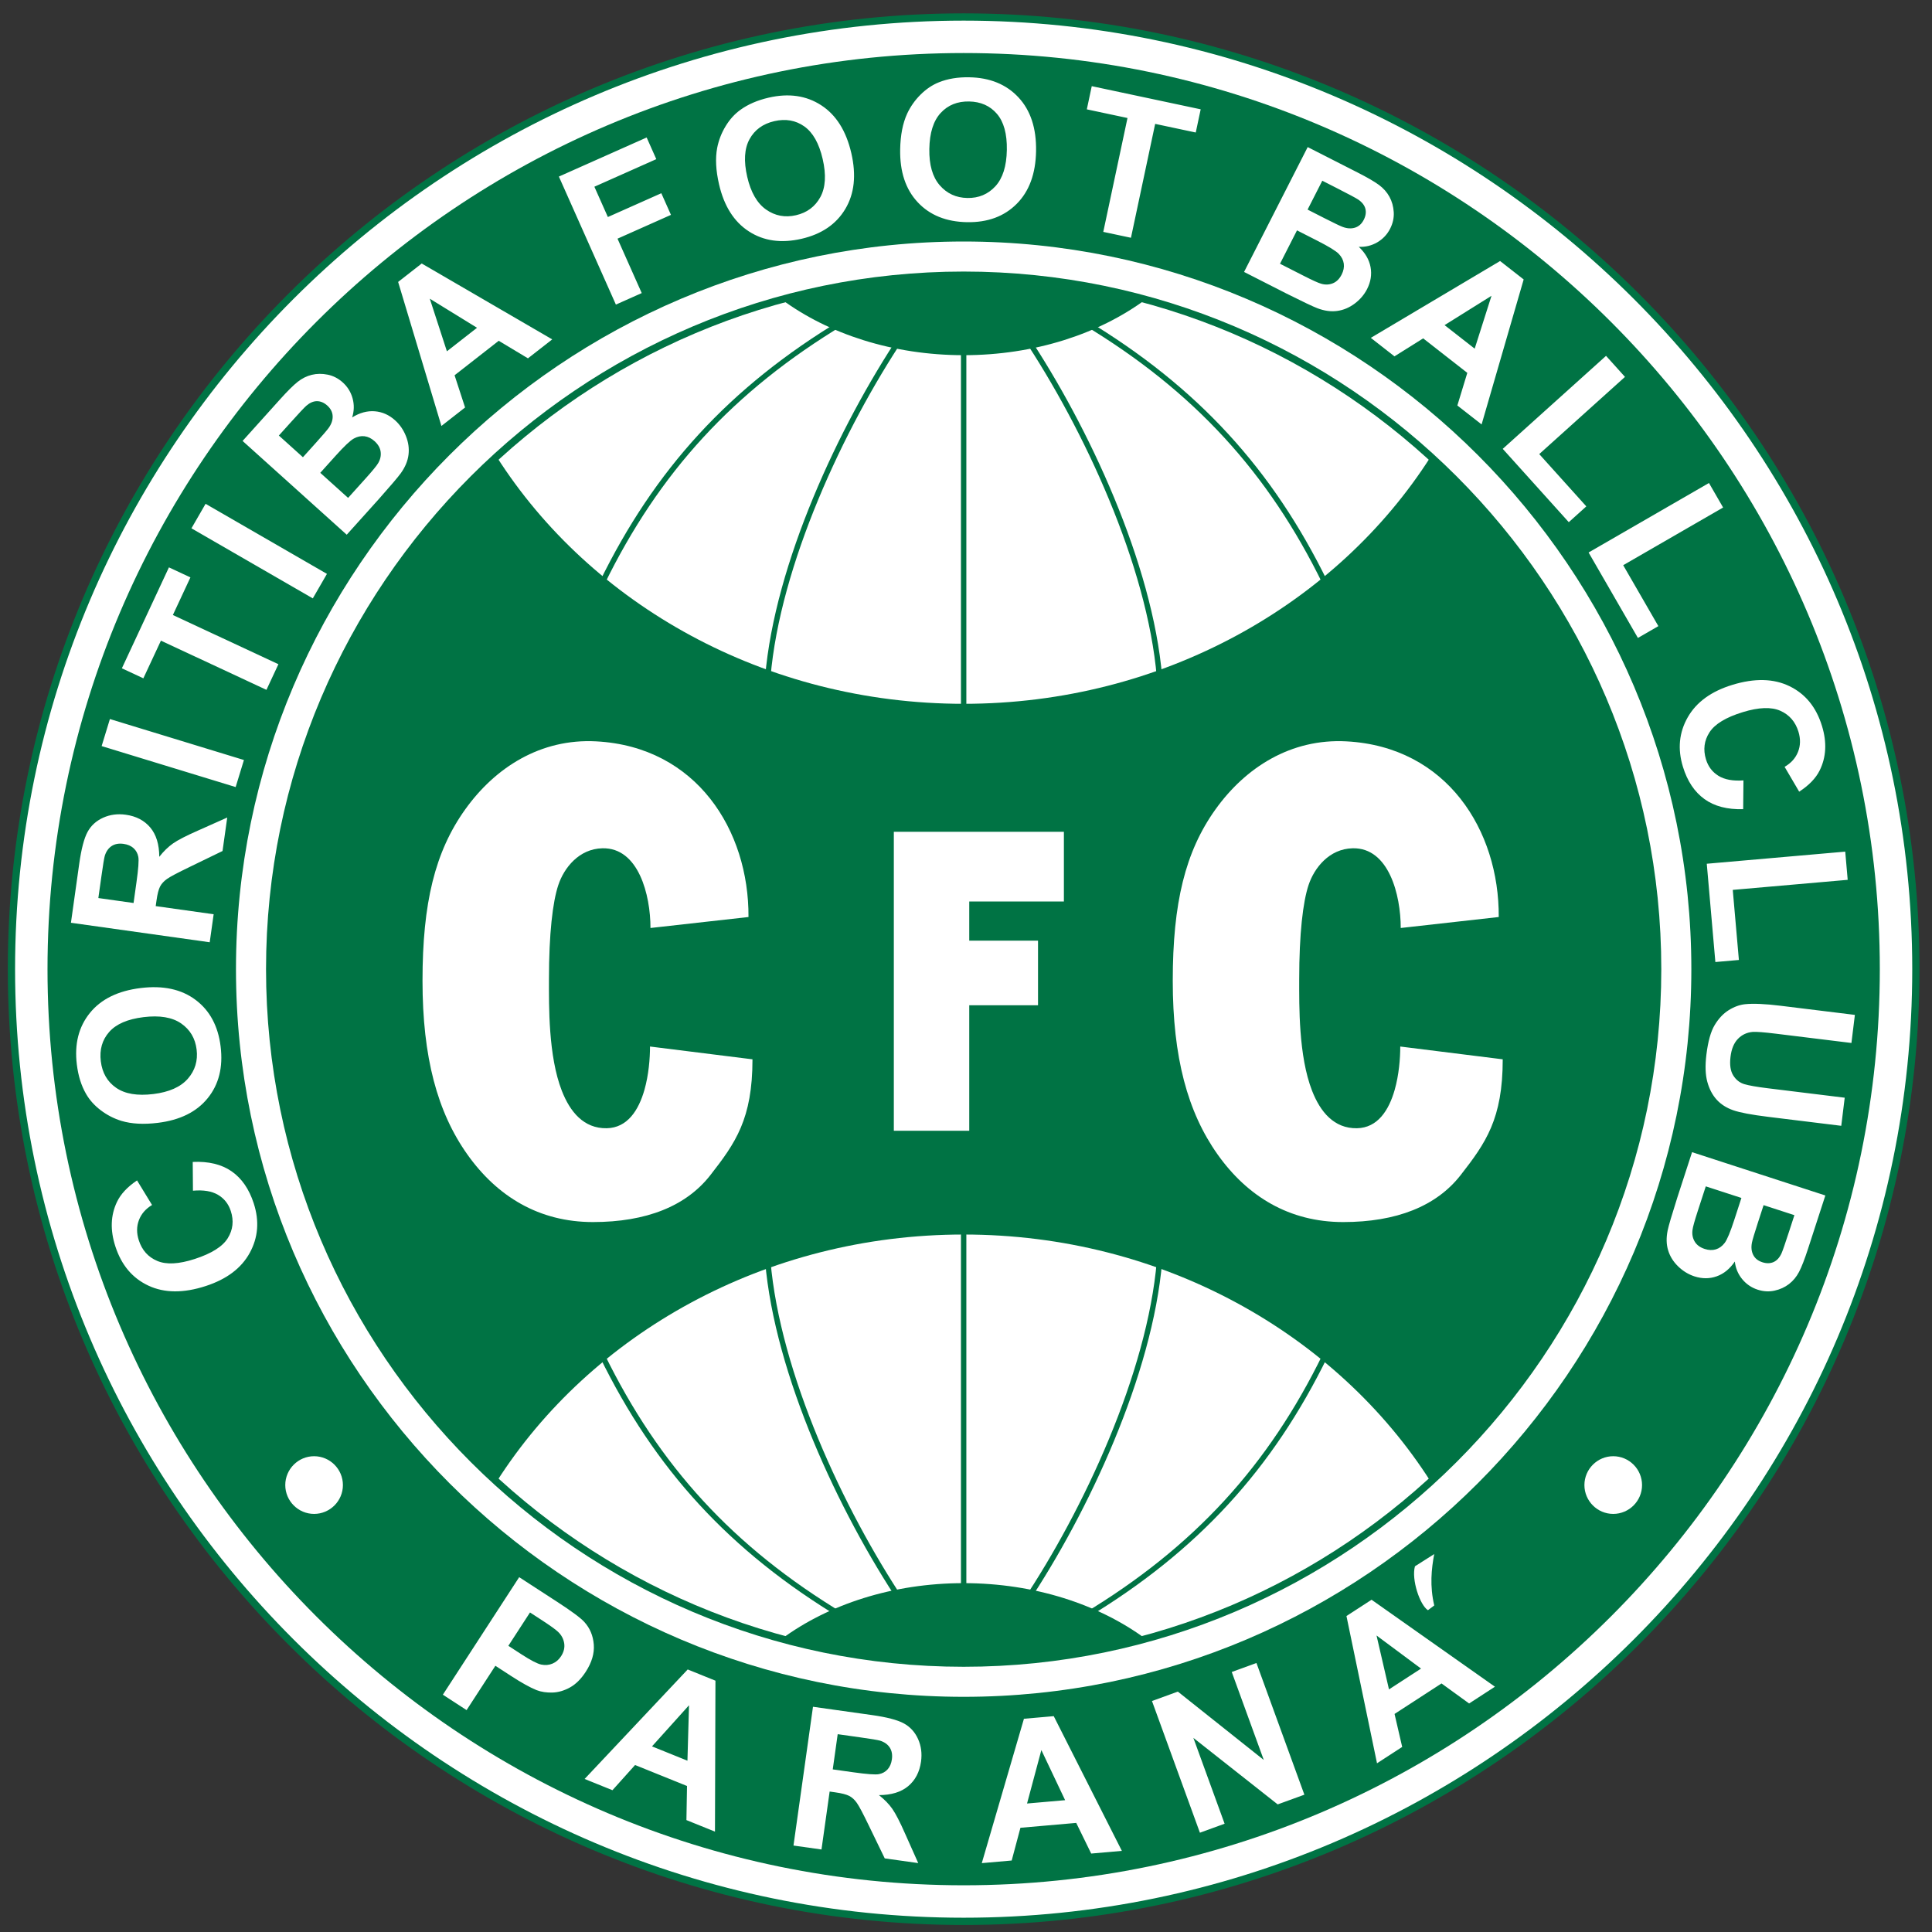 <?xml version="1.0" encoding="iso-8859-1"?>
<!-- Generator: Adobe Illustrator 24.0.1, SVG Export Plug-In . SVG Version: 6.00 Build 0)  -->
<svg version="1.1" id="Layer_1" xmlns="http://www.w3.org/2000/svg" xmlns:xlink="http://www.w3.org/1999/xlink" x="0px" y="0px"
	 viewBox="0 0 600 600" style="enable-background:new 0 0 600 600;" xml:space="preserve">
<rect x="0" y="0" width="600" height="600" fill="#333333" stroke="none"/>
<path style="fill:#FFFFFF;stroke:#007344;stroke-width:2.256;stroke-miterlimit:1;" d="M299.275,5.276
	c162.874,0,295.718,132.836,295.718,295.708c0,162.87-132.844,295.708-295.718,295.708c-162.878,0-295.721-132.837-295.721-295.708
	C3.553,138.112,136.396,5.276,299.275,5.276L299.275,5.276z"/>
<path style="fill:#007344;" d="M299.275,16.471c156.706,0,284.519,127.808,284.519,284.512S455.981,585.493,299.275,585.493
	c-156.711,0-284.522-127.805-284.522-284.509S142.564,16.471,299.275,16.471L299.275,16.471z"/>
<path style="fill:#FFFFFF;" d="M59.923,369.784l-0.068-8.936l0,0c4.922-0.225,8.945,0.744,12.081,2.922
	c3.129,2.179,5.418,5.488,6.862,9.931c1.786,5.492,1.375,10.621-1.234,15.384c-2.602,4.753-7.158,8.191-13.677,10.308
	c-6.888,2.239-12.814,2.198-17.777-0.119c-4.972-2.317-8.396-6.383-10.278-12.179c-1.645-5.059-1.482-9.657,0.479-13.795
	c1.161-2.455,3.239-4.689,6.249-6.712l0,0l4.662,7.634l0,0c-1.987,1.189-3.347,2.756-4.085,4.717
	c-0.738,1.956-0.747,4.043-0.025,6.263c0.995,3.066,2.904,5.201,5.728,6.394c2.827,1.198,6.7,0.996,11.637-0.608
	c5.233-1.702,8.648-3.857,10.257-6.458c1.614-2.602,1.924-5.412,0.945-8.425c-0.72-2.22-2.042-3.898-3.982-5.044
	C65.768,369.922,63.176,369.493,59.923,369.784L59.923,369.784z M49.027,348.709c-4.396,0.542-8.173,0.337-11.321-0.607
	c-2.324-0.718-4.455-1.811-6.417-3.3c-1.957-1.483-3.483-3.186-4.577-5.105c-1.47-2.552-2.415-5.583-2.847-9.099
	c-0.781-6.367,0.563-11.699,4.046-16.008c3.476-4.301,8.732-6.883,15.77-7.746c6.97-0.858,12.656,0.366,17.059,3.677
	c4.408,3.302,6.999,8.13,7.777,14.471c0.791,6.428-0.543,11.775-4.001,16.043C61.068,345.309,55.9,347.865,49.027,348.709
	L49.027,348.709z M47.632,339.763c4.887-0.6,8.459-2.189,10.702-4.752c2.248-2.573,3.157-5.595,2.729-9.071
	c-0.428-3.477-2.029-6.176-4.808-8.102c-2.777-1.916-6.67-2.571-11.677-1.956c-4.949,0.606-8.513,2.147-10.682,4.618
	c-2.163,2.464-3.03,5.5-2.588,9.093c0.441,3.597,2.025,6.344,4.763,8.234C38.807,339.728,42.661,340.373,47.632,339.763
	L47.632,339.763z M65.128,292.629l-43.098-6.057l2.573-18.316l0,0c0.649-4.605,1.51-7.891,2.579-9.875
	c1.067-1.977,2.678-3.452,4.836-4.431c2.155-0.971,4.5-1.285,7.053-0.927c3.234,0.454,5.764,1.785,7.604,3.977
	c1.84,2.201,2.773,5.232,2.79,9.086c1.356-1.727,2.785-3.107,4.267-4.15c1.488-1.04,4.046-2.363,7.694-3.968l0,0l9.145-4.08
	l-1.462,10.399l-10.26,4.975l0,0c-3.662,1.765-5.992,2.995-6.981,3.699c-0.988,0.698-1.707,1.488-2.159,2.36
	c-0.454,0.881-0.823,2.315-1.103,4.309l0,0l-0.25,1.771l17.995,2.529L65.128,292.629L65.128,292.629z M41.479,280.434l0.906-6.442
	l0,0c0.586-4.167,0.78-6.802,0.571-7.891c-0.208-1.089-0.704-1.988-1.479-2.694c-0.782-0.71-1.818-1.156-3.111-1.337
	c-1.453-0.206-2.674,0.016-3.679,0.665c-0.995,0.65-1.714,1.662-2.146,3.045c-0.197,0.687-0.548,2.8-1.042,6.323l0,0l-0.955,6.793
	L41.479,280.434L41.479,280.434z M73.184,244.429l-41.619-12.726l2.568-8.4l41.622,12.725L73.184,244.429L73.184,244.429z
	 M82.747,214.238l-32.769-15.279l-5.457,11.7l-6.672-3.109l14.616-31.346l6.674,3.112l-5.448,11.68l32.772,15.282L82.747,214.238
	L82.747,214.238z M97.144,185.832l-37.69-21.76l4.391-7.608l37.691,21.761L97.144,185.832L97.144,185.832z M75.337,136.939
	l11.641-12.927l0,0c2.302-2.559,4.127-4.37,5.477-5.437c1.341-1.06,2.806-1.79,4.367-2.17c1.574-0.387,3.225-0.402,4.945-0.051
	c1.716,0.35,3.276,1.152,4.677,2.413c1.515,1.364,2.531,3.025,3.064,4.979c0.528,1.957,0.479,3.92-0.144,5.885
	c2.352-1.453,4.692-2.087,7.031-1.903c2.329,0.185,4.433,1.117,6.301,2.802c1.47,1.322,2.594,2.958,3.367,4.893
	c0.775,1.933,1.042,3.861,0.804,5.795c-0.232,1.939-1.035,3.853-2.404,5.76c-0.865,1.197-3.155,3.889-6.873,8.075l0,0l-9.911,11.008
	L75.337,136.939L75.337,136.939z M86.602,135.261l7.477,6.735l3.856-4.283l0,0c2.293-2.546,3.671-4.158,4.156-4.846
	c0.877-1.235,1.277-2.462,1.217-3.678c-0.063-1.213-0.615-2.293-1.658-3.234c-1-0.9-2.063-1.355-3.188-1.366
	c-1.12-0.006-2.235,0.473-3.346,1.436c-0.659,0.581-2.366,2.41-5.136,5.487l0,0L86.602,135.261L86.602,135.261z M99.461,146.839
	l8.645,7.786l5.448-6.049l0,0c2.114-2.351,3.389-3.901,3.828-4.649c0.701-1.129,0.982-2.309,0.843-3.538
	c-0.133-1.225-0.769-2.358-1.916-3.391c-0.97-0.874-2.008-1.38-3.104-1.517c-1.104-0.135-2.205,0.1-3.321,0.713
	c-1.108,0.606-2.999,2.4-5.675,5.371l0,0L99.461,146.839L99.461,146.839z M171.495,105.401l-7.534,5.885l-9.081-5.451
	l-13.707,10.709l3.259,10.002l-7.346,5.74l-13.442-44.728l7.326-5.724L171.495,105.401L171.495,105.401z M148.143,101.794
	l-14.667-9.034l5.314,16.342L148.143,101.794L148.143,101.794z M191.271,94.593l-17.704-39.759l27.257-12.135l2.995,6.727
	l-19.23,8.563l4.19,9.411l16.6-7.39l2.993,6.721l-16.599,7.391l7.522,16.898L191.271,94.593L191.271,94.593z M223.306,57.249
	c-0.996-4.315-1.191-8.093-0.578-11.323c0.471-2.385,1.334-4.62,2.61-6.724c1.27-2.103,2.804-3.798,4.599-5.086
	c2.385-1.728,5.3-2.986,8.75-3.782c6.249-1.442,11.695-0.665,16.343,2.35c4.642,3.006,7.76,7.965,9.355,14.872
	c1.578,6.843,0.957,12.625-1.875,17.35c-2.823,4.732-7.353,7.812-13.582,9.251c-6.308,1.455-11.765,0.688-16.371-2.304
	C227.945,68.868,224.863,63.996,223.306,57.249L223.306,57.249z M232.059,54.925c1.106,4.799,3.06,8.185,5.844,10.147
	c2.794,1.968,5.892,2.555,9.307,1.766c3.414-0.788,5.928-2.663,7.554-5.627c1.616-2.963,1.86-6.902,0.726-11.819
	c-1.122-4.857-3.026-8.241-5.71-10.139c-2.677-1.893-5.789-2.438-9.313-1.625c-3.532,0.815-6.098,2.68-7.694,5.599
	C231.169,46.146,230.932,50.046,232.059,54.925L232.059,54.925z M279.556,46.4c0.079-4.43,0.803-8.141,2.179-11.127
	c1.034-2.2,2.414-4.162,4.162-5.894c1.742-1.732,3.641-3.008,5.691-3.822c2.734-1.1,5.864-1.618,9.406-1.555
	c6.412,0.112,11.508,2.184,15.289,6.234c3.775,4.041,5.601,9.605,5.478,16.694c-0.123,7.022-2.126,12.482-6.016,16.381
	c-3.885,3.907-9.026,5.8-15.415,5.689c-6.474-0.113-11.585-2.179-15.328-6.196C281.248,58.796,279.436,53.323,279.556,46.4
	L279.556,46.4z M288.611,46.262c-0.085,4.924,0.99,8.682,3.216,11.258c2.235,2.586,5.101,3.906,8.602,3.967
	c3.503,0.061,6.397-1.15,8.692-3.633c2.283-2.483,3.476-6.248,3.563-11.294c0.087-4.983-0.943-8.727-3.088-11.218
	c-2.138-2.486-5.025-3.767-8.644-3.829c-3.623-0.064-6.563,1.124-8.817,3.569C289.875,37.527,288.698,41.255,288.611,46.262
	L288.611,46.262z M342.634,72.015l7.519-35.368l-12.629-2.687l1.531-7.202l33.83,7.192l-1.531,7.202l-12.607-2.68l-7.518,35.369
	L342.634,72.015L342.634,72.015z M406.116,45.678l15.498,7.896l0,0c3.068,1.563,5.291,2.858,6.668,3.884
	c1.375,1.023,2.455,2.248,3.229,3.659c0.778,1.419,1.221,3.007,1.328,4.761c0.104,1.751-0.266,3.464-1.12,5.143
	c-0.925,1.817-2.269,3.229-4.016,4.25c-1.754,1.015-3.662,1.477-5.721,1.383c2.012,1.894,3.229,3.99,3.656,6.299
	c0.425,2.296,0.066,4.572-1.073,6.812c-0.896,1.761-2.187,3.27-3.853,4.518c-1.669,1.25-3.462,2.007-5.393,2.276
	c-1.933,0.28-3.991-0.003-6.184-0.831c-1.38-0.524-4.574-2.041-9.583-4.548l0,0l-13.195-6.725L406.116,45.678L406.116,45.678z
	 M410.65,56.124l-4.568,8.966l5.132,2.616l0,0c3.054,1.556,4.968,2.47,5.756,2.761c1.421,0.529,2.707,0.596,3.87,0.224
	c1.157-0.374,2.057-1.188,2.695-2.441c0.609-1.198,0.775-2.342,0.494-3.431c-0.284-1.084-1.033-2.037-2.252-2.861
	c-0.733-0.485-2.941-1.661-6.63-3.542l0,0L410.65,56.124L410.65,56.124z M402.795,71.543l-5.281,10.366l7.252,3.694l0,0
	c2.816,1.436,4.645,2.265,5.482,2.496c1.272,0.384,2.481,0.353,3.634-0.101c1.149-0.446,2.081-1.354,2.781-2.728
	c0.593-1.166,0.812-2.299,0.661-3.391c-0.156-1.102-0.666-2.106-1.547-3.024c-0.874-0.914-3.097-2.277-6.657-4.091l0,0
	L402.795,71.543L402.795,71.543z M460.126,131.81l-7.531-5.884l3.089-10.131l-13.707-10.711l-8.914,5.583l-7.348-5.742
	l40.152-23.862l7.322,5.723L460.126,131.81L460.126,131.81z M457.978,108.281l5.219-16.416l-14.573,9.106L457.978,108.281
	L457.978,108.281z M466.691,139.396l32.078-28.884l5.884,6.534l-26.627,23.976l14.618,16.238l-5.448,4.906L466.691,139.396
	L466.691,139.396z M493.352,171.579l37.382-21.58l4.394,7.614l-31.03,17.915l10.924,18.92l-6.353,3.668L493.352,171.579
	L493.352,171.579z M541.447,242.361l-0.088,8.936l0,0c-4.925,0.138-8.929-0.902-12.028-3.132c-3.091-2.235-5.322-5.581-6.688-10.051
	c-1.69-5.523-1.187-10.642,1.502-15.358c2.686-4.707,7.302-8.064,13.857-10.068c6.926-2.119,12.85-1.975,17.772,0.43
	c4.931,2.401,8.283,6.526,10.065,12.354c1.554,5.088,1.313,9.682-0.72,13.786c-1.204,2.433-3.322,4.629-6.367,6.602l0,0
	l-4.528-7.714l0,0c2.007-1.154,3.393-2.699,4.167-4.644c0.772-1.945,0.817-4.032,0.136-6.263c-0.944-3.081-2.814-5.25-5.616-6.494
	c-2.806-1.247-6.684-1.11-11.646,0.408c-5.263,1.606-8.713,3.704-10.367,6.276c-1.661,2.572-2.019,5.378-1.091,8.408
	c0.68,2.23,1.972,3.933,3.89,5.112C535.605,242.122,538.19,242.595,541.447,242.361L541.447,242.361z M530.054,268.245l43-3.763
	l0.765,8.758l-35.695,3.123l1.904,21.765l-7.306,0.639L530.054,268.245L530.054,268.245z M576.05,315.185l-1.072,8.719
	l-23.397-2.873l0,0c-3.71-0.457-6.128-0.638-7.257-0.563c-1.811,0.161-3.346,0.875-4.581,2.148
	c-1.245,1.272-2.017,3.129-2.314,5.566c-0.306,2.471-0.027,4.398,0.828,5.782c0.857,1.377,2.008,2.29,3.447,2.728
	c1.44,0.429,3.867,0.858,7.292,1.279l0,0l23.896,2.934l-1.071,8.726l-22.688-2.785l0,0c-5.189-0.636-8.819-1.327-10.903-2.059
	c-2.083-0.738-3.788-1.828-5.103-3.275c-1.314-1.448-2.285-3.281-2.899-5.517c-0.613-2.227-0.71-5.048-0.292-8.466
	c0.507-4.125,1.366-7.197,2.584-9.207c1.213-2.017,2.656-3.547,4.334-4.598c1.673-1.049,3.367-1.669,5.088-1.855
	c2.544-0.27,6.229-0.109,11.065,0.485l0,0L576.05,315.185L576.05,315.185z M566.878,371.264l-5.377,16.544l0,0
	c-1.064,3.275-1.994,5.671-2.792,7.194c-0.795,1.517-1.835,2.776-3.107,3.76c-1.28,0.99-2.782,1.678-4.497,2.056
	c-1.711,0.378-3.462,0.281-5.255-0.302c-1.935-0.628-3.544-1.733-4.823-3.301c-1.28-1.572-2.035-3.384-2.263-5.434
	c-1.556,2.284-3.435,3.815-5.648,4.598c-2.203,0.779-4.504,0.782-6.895,0.004c-1.881-0.612-3.573-1.649-5.066-3.099
	c-1.496-1.454-2.525-3.106-3.094-4.968c-0.577-1.866-0.62-3.942-0.147-6.241c0.302-1.444,1.3-4.834,2.995-10.175l0,0l4.577-14.085
	L566.878,371.264L566.878,371.264z M557.267,377.378l-9.568-3.109l-1.781,5.476l0,0c-1.058,3.26-1.662,5.294-1.829,6.119
	c-0.299,1.486-0.163,2.768,0.386,3.857c0.55,1.083,1.493,1.845,2.831,2.278c1.279,0.417,2.435,0.4,3.467-0.046
	c1.026-0.451,1.851-1.343,2.475-2.673c0.365-0.8,1.178-3.164,2.459-7.103l0,0L557.267,377.378L557.267,377.378z M540.811,372.032
	l-11.067-3.597l-2.515,7.74l0,0c-0.977,3.008-1.51,4.943-1.606,5.808c-0.179,1.315,0.04,2.504,0.669,3.573
	c0.62,1.065,1.661,1.843,3.128,2.318c1.246,0.405,2.4,0.444,3.453,0.125c1.063-0.327,1.975-0.989,2.744-2.001
	c0.765-1.007,1.765-3.415,2.999-7.216l0,0L540.811,372.032L540.811,372.032z"/>
<path style="fill:#FFFFFF;" d="M97.544,452.241c4.93,0,8.95,4.022,8.95,8.96c0,4.932-4.02,8.957-8.95,8.957
	c-4.928,0-8.949-4.025-8.949-8.957C88.594,456.263,92.616,452.241,97.544,452.241L97.544,452.241z M501.003,452.241
	c-4.929,0-8.949,4.022-8.949,8.96c0,4.932,4.02,8.957,8.949,8.957c4.928,0,8.949-4.025,8.949-8.957
	C509.952,456.263,505.93,452.241,501.003,452.241L501.003,452.241z M137.534,526.304l23.704-36.499l11.831,7.682l0,0
	c4.479,2.909,7.279,4.99,8.406,6.238c1.734,1.905,2.708,4.232,2.931,6.987c0.216,2.749-0.613,5.573-2.499,8.48
	c-1.456,2.244-3.086,3.858-4.894,4.858c-1.8,0.997-3.614,1.532-5.432,1.584c-1.824,0.055-3.469-0.187-4.949-0.75
	c-1.985-0.799-4.643-2.271-7.983-4.441l0,0l-4.805-3.121l-8.94,13.767L137.534,526.304L137.534,526.304z M164.596,500.764
	l-6.725,10.359l4.032,2.619l0,0c2.907,1.886,4.975,2.958,6.199,3.208c1.23,0.255,2.381,0.16,3.464-0.296
	c1.091-0.451,1.976-1.217,2.677-2.294c0.866-1.333,1.183-2.675,0.969-4.046c-0.226-1.37-0.862-2.554-1.913-3.544
	c-0.771-0.736-2.483-1.967-5.142-3.691l0,0L164.596,500.764L164.596,500.764z M222.041,568.827l-8.865-3.581l0.182-10.588
	l-16.127-6.517l-7.029,7.824l-8.646-3.494l32.017-34.004l8.616,3.482L222.041,568.827L222.041,568.827z M213.491,546.8l0.489-17.219
	l-11.495,12.773L213.491,546.8L213.491,546.8z M246.424,573.152l6.057-43.099l18.315,2.574l0,0c4.607,0.647,7.894,1.509,9.876,2.579
	c1.976,1.066,3.453,2.678,4.431,4.835c0.971,2.155,1.285,4.502,0.929,7.051c-0.455,3.238-1.786,5.767-3.978,7.608
	c-2.201,1.839-5.232,2.771-9.087,2.789c1.727,1.357,3.109,2.784,4.151,4.268c1.041,1.49,2.361,4.046,3.968,7.695l0,0l4.078,9.145
	l-10.4-1.461l-4.973-10.261l0,0c-1.766-3.663-2.994-5.992-3.7-6.982c-0.697-0.99-1.488-1.707-2.359-2.159
	c-0.881-0.452-2.318-0.825-4.312-1.105l0,0l-1.768-0.249l-2.53,17.993L246.424,573.152L246.424,573.152z M258.618,549.501
	l6.442,0.907l0,0c4.168,0.584,6.805,0.779,7.894,0.571c1.088-0.206,1.986-0.702,2.693-1.479c0.709-0.781,1.154-1.816,1.336-3.111
	c0.204-1.452-0.016-2.672-0.665-3.676c-0.649-0.998-1.663-1.716-3.045-2.148c-0.686-0.195-2.8-0.548-6.323-1.042l0,0l-6.796-0.954
	L258.618,549.501L258.618,549.501z M348.403,574.805l-9.522,0.834l-4.649-9.519l-17.329,1.515l-2.712,10.164l-9.288,0.813
	l13.09-44.834l9.256-0.81L348.403,574.805L348.403,574.805z M330.783,559.062l-7.38-15.566l-4.445,16.6L330.783,559.062
	L330.783,559.062z M372.644,569.164l-14.887-40.897l8.036-2.924l26.679,21.223l-9.941-27.314l7.671-2.791l14.883,40.897
	l-8.285,3.013l-26.193-20.663l9.705,26.665L372.644,569.164L372.644,569.164z M464.266,523.823l-8.019,5.207l-8.571-6.22
	l-14.587,9.472l2.374,10.246l-7.818,5.077l-9.492-45.731l7.795-5.062L464.266,523.823L464.266,523.823z M441.318,518.193
	l-13.824-10.277l3.868,16.742L441.318,518.193L441.318,518.193z M445.408,482.63l-5.982,3.798l0,0
	c-1.153,4.074,1.543,12.088,4.035,13.637l0,0l1.958-1.478l0,0C443.985,492.511,444.543,487.248,445.408,482.63L445.408,482.63z"/>
<path style="fill:#FFFFFF;" d="M299.275,75.001c124.469,0,225.988,101.517,225.988,225.982s-101.52,225.982-225.988,225.982
	c-124.472,0-225.991-101.517-225.991-225.982S174.802,75.001,299.275,75.001L299.275,75.001z"/>
<path style="fill:#007344;" d="M299.275,85.461c118.707,0,215.526,96.817,215.526,215.522s-96.819,215.521-215.526,215.521
	c-118.708,0-215.528-96.815-215.528-215.521S180.566,85.461,299.275,85.461L299.275,85.461z"/>
<path style="fill:#FFFFFF;" d="M444.326,460.149c-29.205-45.85-83.328-76.758-145.054-76.758
	c-61.725,0-115.848,30.908-145.053,76.758c24.91,22.724,55.141,39.695,88.557,48.804c14.49-10.676,34.478-17.293,56.496-17.293
	c22.019,0,42.009,6.616,56.498,17.293C389.184,499.844,419.418,482.873,444.326,460.149L444.326,460.149z M444.326,141.817
	c-29.205,45.85-83.328,76.758-145.054,76.758c-61.725,0-115.848-30.908-145.053-76.758c24.91-22.723,55.141-39.695,88.557-48.804
	c14.49,10.674,34.478,17.295,56.496,17.295c22.019,0,42.009-6.619,56.498-17.295C389.184,102.122,419.418,119.094,444.326,141.817
	L444.326,141.817z"/>
<path style="fill:none;stroke:#007344;stroke-width:1.674;stroke-miterlimit:1;" d="M411.545,181.01
	c-16.928-34.622-40.023-60.102-74.784-81.007"/>
<path style="fill:none;stroke:#007344;stroke-width:1.674;stroke-miterlimit:1;" d="M360.098,210.352
	c-2.98-35.087-22.804-77.597-41.733-105.992"/>
<line style="fill:none;stroke:#007344;stroke-width:1.674;stroke-miterlimit:1;" x1="299.272" y1="221.52" x2="299.272" y2="107.75"/>
<path style="fill:none;stroke:#007344;stroke-width:1.674;stroke-miterlimit:1;" d="M238.446,210.352
	c2.982-35.087,22.805-77.597,41.736-105.992"/>
<path style="fill:none;stroke:#007344;stroke-width:1.674;stroke-miterlimit:1;" d="M186.999,181.01
	c16.929-34.622,40.023-60.102,74.784-81.007"/>
<path style="fill:none;stroke:#007344;stroke-width:1.674;stroke-miterlimit:1;" d="M411.545,420.956
	c-16.928,34.622-40.023,60.102-74.784,81.007"/>
<path style="fill:none;stroke:#007344;stroke-width:1.674;stroke-miterlimit:1;" d="M360.098,391.614
	c-2.98,35.088-22.804,77.597-41.733,105.992"/>
<line style="fill:none;stroke:#007344;stroke-width:1.674;stroke-miterlimit:1;" x1="299.272" y1="380.446" x2="299.272" y2="494.217"/>
<path style="fill:none;stroke:#007344;stroke-width:1.674;stroke-miterlimit:1;" d="M238.446,391.614
	c2.982,35.088,22.805,77.597,41.736,105.992"/>
<path style="fill:none;stroke:#007344;stroke-width:1.674;stroke-miterlimit:1;" d="M186.999,420.956
	c16.929,34.622,40.023,60.102,74.784,81.007"/>
<path style="fill:#FFFFFF;" d="M322.366,312.186h-21.358v38.979h-23.421v-92.849h52.815v21.651h-29.394v12.158h21.358V312.186
	L322.366,312.186z M233.69,328.981c0,18.526-5.288,25.973-13.064,35.948c-7.532,9.663-19.918,14.592-36.483,14.592
	c-16.75,0-29.759-7.951-39.027-21.032c-9.276-13.088-13.902-30.115-13.902-53.905c0-24.167,3.884-40.088,13.234-53.178
	c9.342-13.078,23.45-22.088,40.713-21.172c31.185,1.657,47.453,27.638,47.291,54.553l0,0l-30.439,3.407l0,0
	c0-10.232-3.684-25.007-14.923-24.755c-7.311,0.164-11.941,6.124-13.698,11.412c-1.752,5.262-2.909,15.056-2.909,29.356
	c0,8.098-0.228,23.734,4.002,34.556c2.546,6.512,6.804,11.745,13.934,11.619c6.44-0.113,9.929-5.615,11.726-11.95
	c1.31-4.622,1.721-9.689,1.721-13.427l0,0L233.69,328.981L233.69,328.981z M466.687,328.98c0,18.527-5.288,25.973-13.063,35.949
	c-7.533,9.662-19.918,14.593-36.484,14.593c-16.749,0-29.758-7.954-39.027-21.033c-9.274-13.088-13.902-30.114-13.902-53.903
	c0-24.167,3.885-40.09,13.234-53.178c9.342-13.078,23.452-22.09,40.711-21.173c31.186,1.658,47.456,27.637,47.293,54.552l0,0
	l-30.436,3.408l0,0c0-10.234-3.687-25.009-14.926-24.756c-7.311,0.164-11.94,6.124-13.698,11.412
	c-1.751,5.262-2.91,15.058-2.91,29.356c0,8.1-0.226,23.734,4.005,34.558c2.546,6.51,6.802,11.742,13.932,11.618
	c6.44-0.113,9.93-5.615,11.725-11.948c1.311-4.622,1.723-9.69,1.723-13.427l0,0L466.687,328.98L466.687,328.98z"/>
<path style="fill:none;stroke:#007344;stroke-width:2.256;stroke-miterlimit:1;" d="M299.275,85.461
	c118.707,0,215.526,96.817,215.526,215.522s-96.819,215.521-215.526,215.521c-118.708,0-215.528-96.815-215.528-215.521
	S180.566,85.461,299.275,85.461L299.275,85.461z"/>
</svg>
